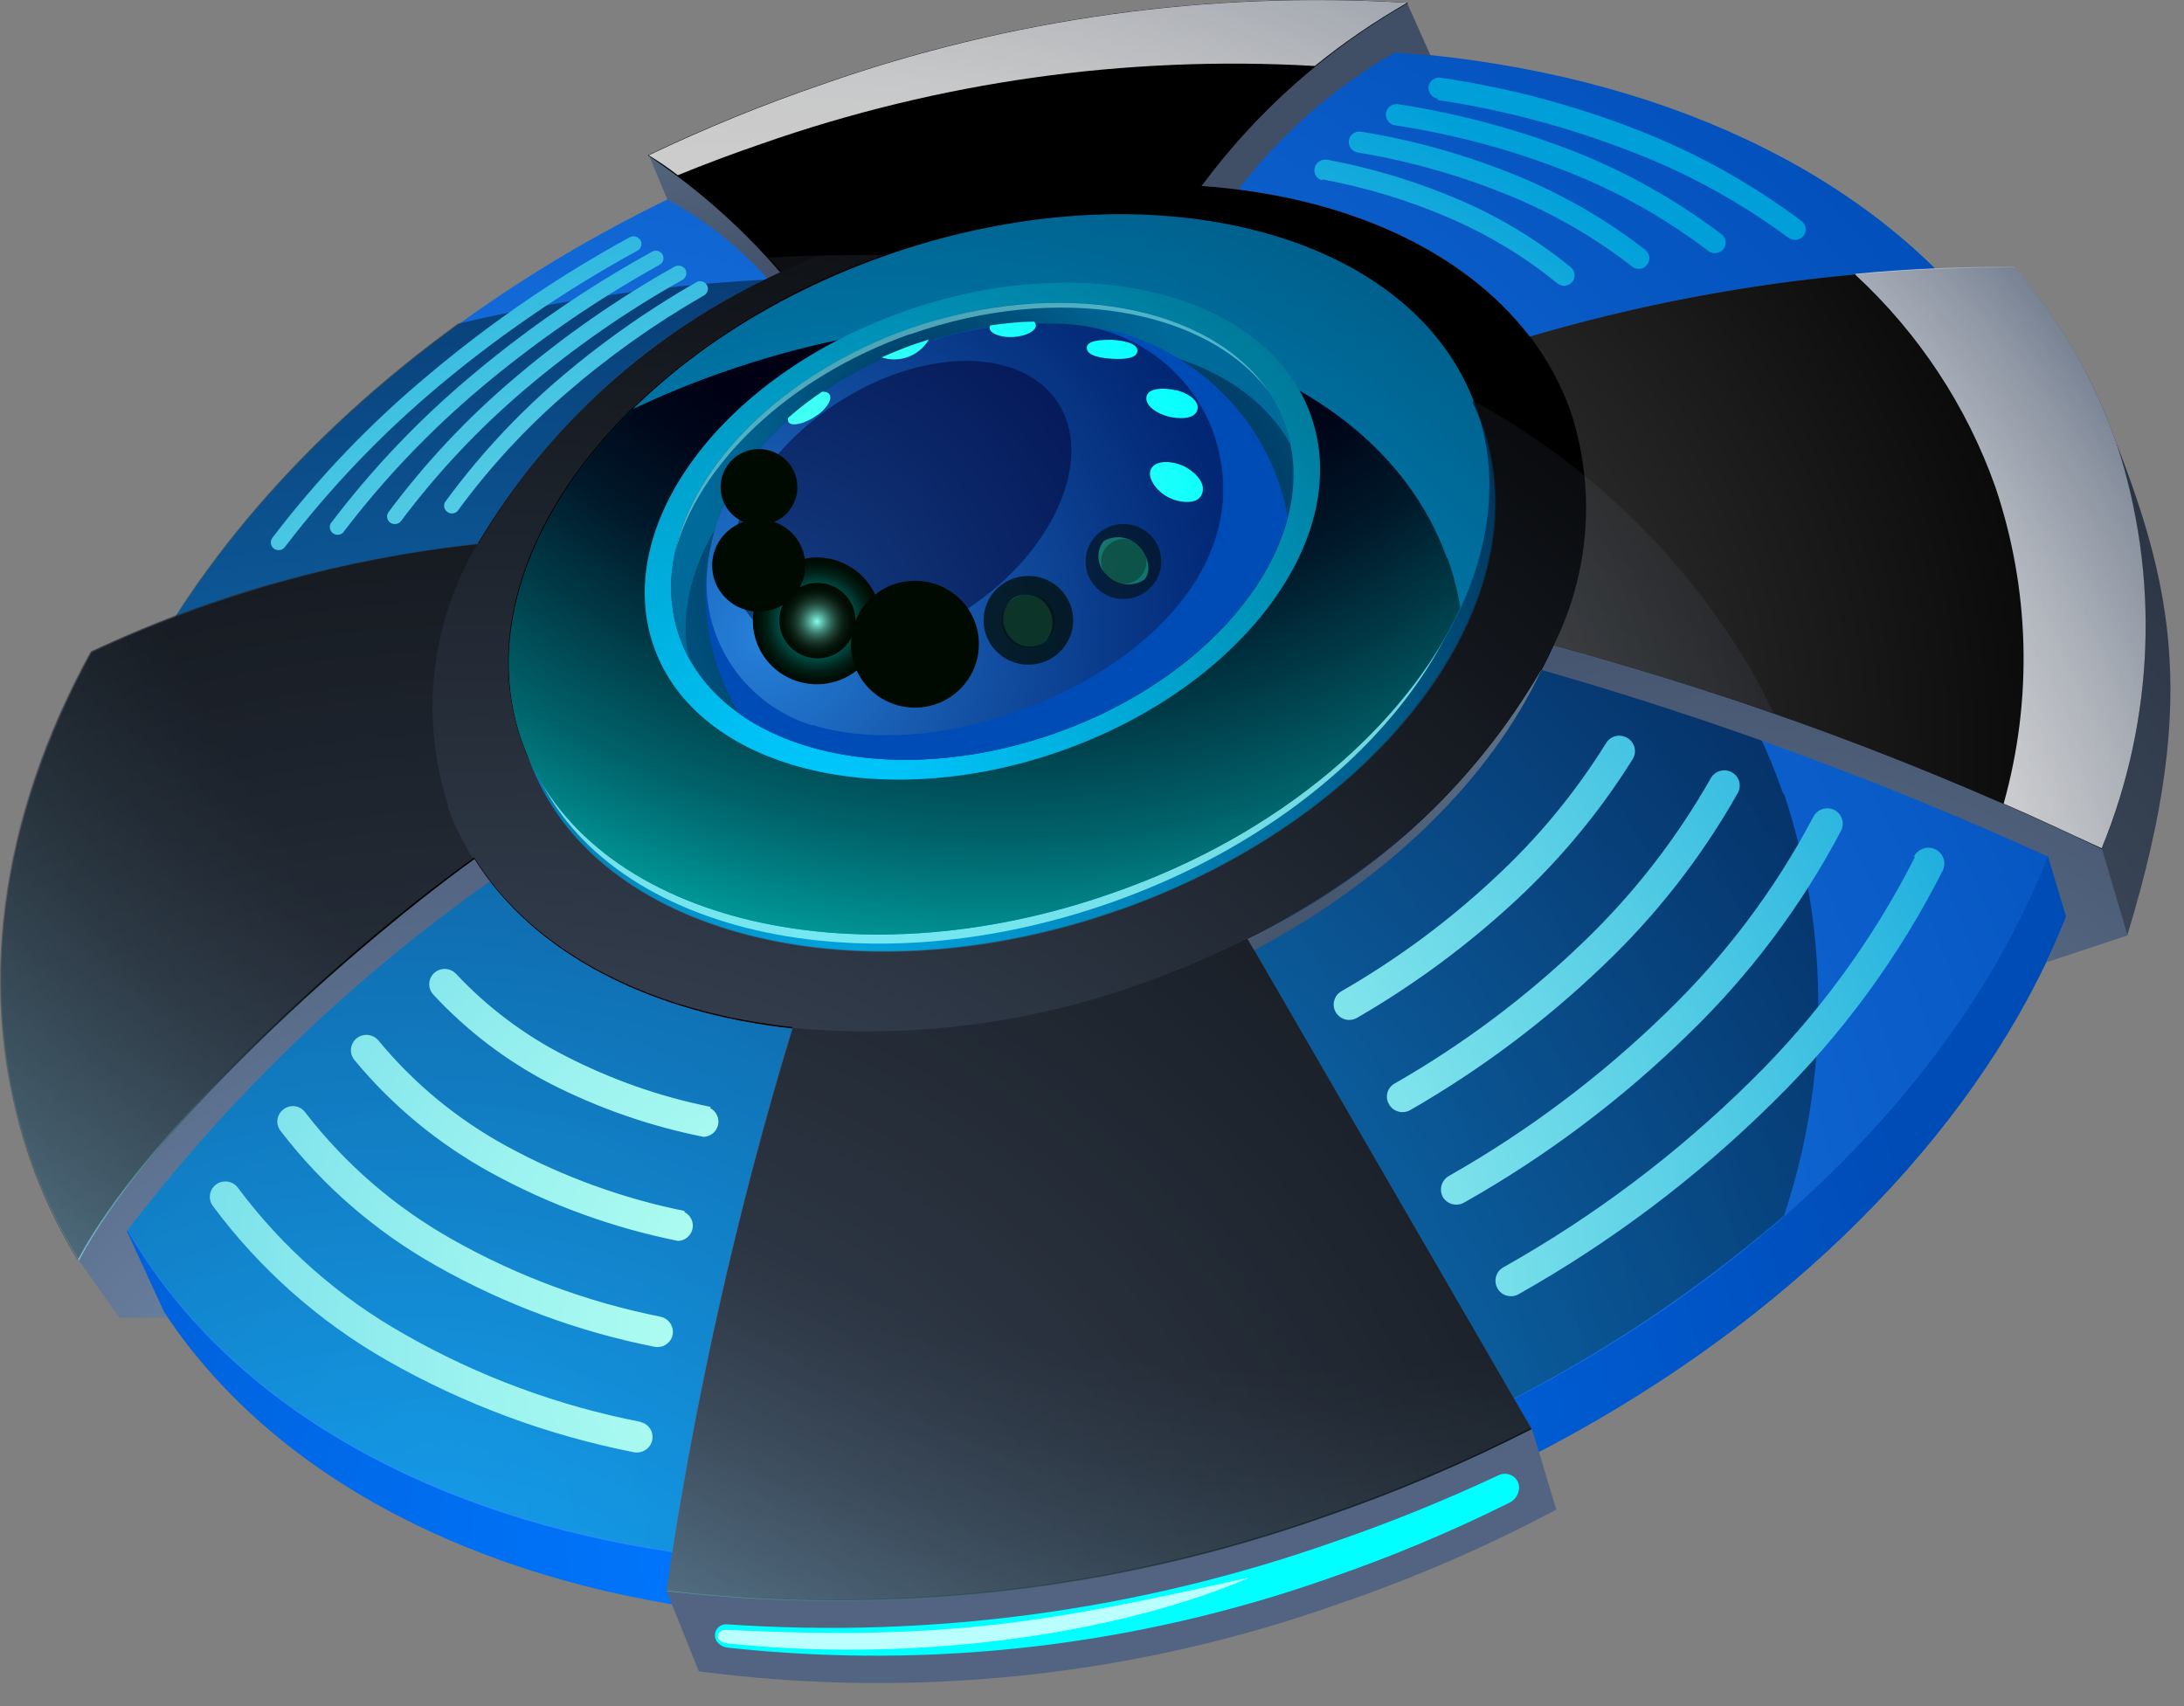 <svg width="64" height="50" viewBox="0 0 64 50" fill="none" xmlns="http://www.w3.org/2000/svg">
<rect x="0" y="0" width="64" height="50" fill="#808080" stroke="none"/>
<path fill-rule="evenodd" clip-rule="evenodd" d="M62.337 27.413C64.536 20.232 63.599 16.844 61.587 11.902L61.34 24.76L62.337 27.413Z" fill="url(#paint0_radial_2236_18700)"/>
<path fill-rule="evenodd" clip-rule="evenodd" d="M25.19 5.388C41.164 -0.086 57.223 4.366 61.051 15.349C64.878 26.331 55.032 39.662 39.058 45.136C23.084 50.611 7.016 46.159 3.189 35.176C-0.639 24.194 9.207 10.871 25.19 5.388Z" fill="url(#paint1_radial_2236_18700)"/>
<path fill-rule="evenodd" clip-rule="evenodd" d="M24.594 3.766C40.568 -1.708 56.627 2.753 60.455 13.727C64.282 24.701 54.445 38.04 38.462 43.514C22.48 48.989 6.429 44.537 2.593 33.563C-1.243 22.589 8.611 9.249 24.594 3.766V3.766Z" fill="url(#paint2_radial_2236_18700)"/>
<path style="mix-blend-mode:screen" opacity="0.5" fill-rule="evenodd" clip-rule="evenodd" d="M52.254 23.265C47.992 10.973 31.216 5.329 13.418 9.486C4.382 16.05 -0.221 25.427 2.592 33.529C6.428 44.511 22.488 48.955 38.462 43.481C43.54 41.778 48.234 39.109 52.28 35.624C53.618 31.611 53.618 27.278 52.28 23.265H52.254Z" fill="url(#paint3_radial_2236_18700)"/>
<path fill-rule="evenodd" clip-rule="evenodd" d="M61.588 24.878C57.419 21.414 48.452 19.108 45.52 18.905L45.085 19.607C50.195 21.067 55.187 22.905 60.019 25.106L60.548 26.88L59.977 28.198L62.346 27.413L61.596 24.878H61.588Z" fill="url(#paint4_radial_2236_18700)"/>
<path fill-rule="evenodd" clip-rule="evenodd" d="M19.018 4.552L19.555 5.845C20.718 6.478 21.758 7.314 22.623 8.311L23.007 8.1C22.257 6.495 19.938 4.552 19.018 4.552V4.552Z" fill="url(#paint5_radial_2236_18700)"/>
<path fill-rule="evenodd" clip-rule="evenodd" d="M2.303 36.925L3.496 38.615H4.886L3.718 36.08C6.729 32.134 10.33 28.667 14.399 25.799L14.126 24.954C8.883 28.063 3.897 32.794 2.303 36.891V36.925Z" fill="url(#paint6_radial_2236_18700)"/>
<path fill-rule="evenodd" clip-rule="evenodd" d="M41.914 1.612L41.232 0.083C38.587 1.123 36.408 3.072 35.095 5.574H36.271C37.52 3.939 39.084 2.566 40.874 1.536L41.914 1.629V1.612Z" fill="url(#paint7_radial_2236_18700)"/>
<path fill-rule="evenodd" clip-rule="evenodd" d="M35.181 5.448C39.349 5.735 42.852 7.289 44.83 9.866C49.436 8.509 54.217 7.826 59.023 7.838C60.341 9.349 61.356 11.095 62.015 12.983C63.296 16.873 63.145 21.088 61.588 24.878C56.43 22.408 51.055 20.412 45.529 18.914V18.914C44.029 22.225 40.832 25.368 36.562 27.522L44.881 41.884C42.914 42.888 40.877 43.752 38.786 44.469C32.623 46.645 26.037 47.385 19.539 46.632C20.354 41.052 21.587 35.539 23.23 30.141C19.078 29.694 15.643 27.962 13.904 25.174C9.77 28.173 4.178 33.411 2.312 36.942C1.734 35.998 1.26 34.995 0.897 33.951C-0.766 29.178 0.044 23.991 2.687 19.125C6.248 17.446 10.069 16.372 13.99 15.948V15.948C16.057 12.457 19.154 9.677 22.863 7.982C21.733 6.67 20.428 5.516 18.985 4.552C20.647 3.758 22.355 3.061 24.099 2.465C29.602 0.534 35.441 -0.277 41.267 0.083C38.894 1.433 36.832 3.26 35.215 5.448H35.181Z" fill="url(#paint8_radial_2236_18700)"/>
<path fill-rule="evenodd" clip-rule="evenodd" d="M19.53 46.615L20.477 48.98C26.797 49.81 33.226 49.132 39.23 47.004C41.426 46.254 43.559 45.331 45.606 44.241L44.89 41.867C42.922 42.871 40.886 43.735 38.795 44.452C32.632 46.628 26.046 47.368 19.547 46.615H19.53Z" fill="url(#paint9_radial_2236_18700)"/>
<path style="mix-blend-mode:screen" fill-rule="evenodd" clip-rule="evenodd" d="M35.181 5.448C39.349 5.735 42.852 7.289 44.83 9.866C49.436 8.509 54.217 7.826 59.023 7.838C60.341 9.349 61.356 11.095 62.015 12.983C63.296 16.873 63.145 21.088 61.588 24.878C56.43 22.408 51.055 20.412 45.529 18.914V18.914C44.029 22.225 40.832 25.368 36.562 27.522L44.881 41.884C42.914 42.888 40.877 43.752 38.786 44.469C32.623 46.645 26.037 47.385 19.539 46.632C20.354 41.052 21.587 35.539 23.23 30.141C19.078 29.694 15.643 27.962 13.904 25.174C9.77 28.173 4.178 33.411 2.312 36.942C1.734 35.998 1.26 34.995 0.897 33.951C-0.766 29.178 0.044 23.991 2.687 19.125C6.248 17.446 10.069 16.372 13.99 15.948V15.948C16.057 12.457 19.154 9.677 22.863 7.982C21.733 6.67 20.428 5.516 18.985 4.552C20.647 3.758 22.355 3.061 24.099 2.465C29.602 0.534 35.441 -0.277 41.267 0.083C38.894 1.433 36.832 3.26 35.215 5.448H35.181Z" fill="url(#paint10_radial_2236_18700)"/>
<path fill-rule="evenodd" clip-rule="evenodd" d="M21.03 48.136C21.109 48.224 21.219 48.278 21.337 48.288C27.287 48.935 33.308 48.239 38.948 46.252C40.751 45.632 42.511 44.896 44.216 44.047C44.281 44.019 44.339 43.977 44.386 43.925C44.434 43.872 44.468 43.81 44.489 43.743C44.518 43.666 44.524 43.582 44.504 43.502C44.484 43.422 44.44 43.349 44.378 43.295C44.315 43.24 44.236 43.206 44.153 43.195C44.069 43.184 43.984 43.199 43.909 43.236C42.324 43.979 40.699 44.636 39.042 45.204C33.357 47.2 27.32 48.017 21.303 47.603C21.238 47.597 21.174 47.611 21.117 47.642C21.06 47.673 21.014 47.72 20.984 47.778C20.955 47.835 20.944 47.9 20.952 47.964C20.96 48.027 20.987 48.087 21.03 48.136V48.136Z" fill="#00FFFF"/>
<path fill-rule="evenodd" clip-rule="evenodd" d="M26.111 8.007C33.826 5.287 41.574 7.255 43.433 12.409C45.291 17.562 40.534 23.949 32.82 26.669C25.106 29.389 17.357 27.421 15.508 22.268C13.658 17.114 18.397 10.728 26.111 8.007Z" fill="url(#paint11_radial_2236_18700)"/>
<g style="mix-blend-mode:screen" opacity="0.75">
<path fill-rule="evenodd" clip-rule="evenodd" d="M25.965 8.058C33.569 5.372 41.206 7.315 43.014 12.392C44.821 17.469 40.167 23.771 32.563 26.449C24.959 29.127 17.322 27.193 15.515 22.116C13.708 17.038 18.37 10.736 25.974 8.058H25.965Z" fill="#9CFFF8"/>
</g>
<path fill-rule="evenodd" clip-rule="evenodd" d="M25.922 7.5C33.636 4.78 41.385 6.749 43.243 11.902C45.101 17.055 40.345 23.442 32.631 26.162C24.916 28.883 17.168 26.914 15.318 21.761C13.468 16.608 18.208 10.221 25.922 7.5Z" fill="url(#paint12_radial_2236_18700)"/>
<path style="mix-blend-mode:screen" fill-rule="evenodd" clip-rule="evenodd" d="M42.4 16.354C40.116 10.009 30.577 7.585 21.09 10.939C20.22 11.247 19.366 11.599 18.533 11.995C15.524 14.96 14.168 18.593 15.311 21.761C17.16 26.914 24.917 28.891 32.623 26.162C37.516 24.473 41.216 21.237 42.792 17.807C42.713 17.312 42.587 16.826 42.417 16.354H42.4Z" fill="url(#paint13_radial_2236_18700)"/>
<path fill-rule="evenodd" clip-rule="evenodd" d="M26.478 9.131C31.797 7.247 37.141 8.607 38.411 12.164C39.681 15.72 36.417 20.13 31.098 22.006C25.779 23.881 20.425 22.521 19.164 18.965C17.902 15.408 21.159 11.006 26.486 9.131H26.478Z" fill="url(#paint14_radial_2236_18700)"/>
<path fill-rule="evenodd" clip-rule="evenodd" d="M26.655 9.638C31.557 7.948 36.475 9.165 37.651 12.434C38.828 15.704 35.81 19.767 30.917 21.49C26.024 23.214 21.098 21.972 19.921 18.694C18.745 15.416 21.762 11.37 26.655 9.638Z" fill="url(#paint15_radial_2236_18700)"/>
<path fill-rule="evenodd" clip-rule="evenodd" d="M20.177 19.277C19.547 16.126 22.488 12.451 27.082 10.829C31.677 9.207 36.297 10.204 37.822 13.042C37.778 12.836 37.721 12.633 37.652 12.434C36.476 9.165 31.557 7.914 26.656 9.638C21.754 11.361 18.745 15.425 19.922 18.694C19.993 18.894 20.078 19.089 20.177 19.277V19.277Z" fill="url(#paint16_radial_2236_18700)"/>
<g style="mix-blend-mode:screen" opacity="0.5">
<path fill-rule="evenodd" clip-rule="evenodd" d="M26.673 9.798C31.012 8.269 35.377 9.055 37.184 11.488C35.479 8.954 31.055 8.109 26.656 9.629C22.957 10.939 20.331 13.575 19.777 16.202C20.434 13.668 23.042 11.074 26.673 9.79V9.798Z" fill="#9CFFF8"/>
</g>
<path fill-rule="evenodd" clip-rule="evenodd" d="M21.192 14.859C20.788 15.836 20.62 16.894 20.703 17.948C20.786 19.001 21.117 20.021 21.67 20.924C23.809 22.437 27.372 22.741 30.918 21.49C34.464 20.24 37.107 17.689 37.738 15.137C37.505 13.884 36.927 12.719 36.068 11.771C35.209 10.823 34.103 10.128 32.87 9.765C30.855 9.284 28.74 9.416 26.801 10.145C24.116 11.099 22.011 12.899 21.175 14.859H21.192Z" fill="url(#paint17_radial_2236_18700)"/>
<path fill-rule="evenodd" clip-rule="evenodd" d="M45.161 19.632C43.164 23.063 40.161 25.812 36.552 27.514L36.748 27.852C40.72 25.74 43.703 22.783 45.17 19.632H45.161Z" fill="url(#paint18_radial_2236_18700)"/>
<path style="mix-blend-mode:screen" opacity="0.5" fill-rule="evenodd" clip-rule="evenodd" d="M23.808 21.245C28.642 22.766 37.677 18.39 35.52 12.578C35.165 11.668 34.54 10.885 33.727 10.334C32.915 9.782 31.953 9.486 30.969 9.486C29.555 9.443 28.146 9.666 26.817 10.145C24.132 11.099 22.027 12.899 21.191 14.859C21.101 15.069 21.021 15.283 20.953 15.501C20.872 15.778 20.81 16.06 20.765 16.346C20.587 17.391 20.797 18.466 21.356 19.37C21.916 20.274 22.787 20.946 23.808 21.262V21.245Z" fill="url(#paint19_radial_2236_18700)"/>
<path style="mix-blend-mode:screen" opacity="0.5" fill-rule="evenodd" clip-rule="evenodd" d="M24.466 11.851C27.024 10.162 29.922 10.162 30.996 11.792C32.07 13.423 30.911 16.143 28.379 17.824C25.847 19.505 22.924 19.514 21.841 17.875C20.758 16.236 21.935 13.532 24.466 11.851V11.851Z" fill="url(#paint20_radial_2236_18700)"/>
<path fill-rule="evenodd" clip-rule="evenodd" d="M32.581 9.959C32.325 9.959 31.831 9.959 31.848 10.204C31.865 10.449 32.334 10.499 32.615 10.516C32.896 10.533 33.323 10.516 33.331 10.28C33.34 10.043 32.854 9.976 32.581 9.959V9.959ZM34.448 11.437C34.149 11.361 33.638 11.353 33.595 11.632C33.553 11.91 33.936 12.13 34.235 12.206C34.533 12.282 35.01 12.299 35.087 12.012C35.164 11.725 34.772 11.513 34.482 11.437H34.448ZM33.749 13.71C33.57 13.989 33.902 14.386 34.201 14.555C34.499 14.724 35.053 14.816 35.206 14.512C35.36 14.208 35.087 13.896 34.78 13.71C34.473 13.524 33.928 13.448 33.749 13.71ZM32.342 15.856C32.231 15.999 32.177 16.179 32.191 16.36C32.205 16.541 32.286 16.71 32.419 16.836C32.553 16.988 32.737 17.088 32.939 17.118C33.141 17.147 33.346 17.104 33.519 16.996C33.757 16.785 33.655 16.286 33.382 16.008C33.251 15.871 33.077 15.781 32.889 15.754C32.7 15.726 32.508 15.762 32.342 15.856ZM29.666 17.545C29.526 17.667 29.434 17.833 29.404 18.015C29.375 18.197 29.41 18.383 29.504 18.542C29.555 18.64 29.626 18.725 29.714 18.792C29.802 18.859 29.903 18.907 30.011 18.931C30.119 18.955 30.231 18.955 30.339 18.932C30.448 18.909 30.549 18.862 30.637 18.796C30.763 18.651 30.835 18.469 30.843 18.279C30.85 18.089 30.793 17.902 30.68 17.748C30.573 17.588 30.405 17.477 30.215 17.439C30.025 17.401 29.828 17.439 29.666 17.545V17.545ZM26.947 18.052C26.747 18.056 26.556 18.137 26.415 18.277C26.273 18.417 26.192 18.606 26.188 18.804C26.154 18.987 26.191 19.176 26.293 19.333C26.394 19.49 26.551 19.603 26.733 19.649C27.074 19.649 27.39 19.328 27.432 18.897C27.475 18.466 27.27 18.052 26.947 18.052ZM23.477 17.917C23.298 18.263 23.29 18.762 23.605 18.939C23.92 19.116 24.372 18.66 24.457 18.331C24.585 17.824 24.457 17.537 24.202 17.486C24.048 17.469 23.893 17.504 23.761 17.586C23.63 17.667 23.53 17.79 23.477 17.934V17.917ZM22.812 15.915C22.616 15.729 22.199 15.915 21.96 16.168C21.721 16.422 21.465 16.954 21.713 17.182C21.96 17.41 22.395 17.072 22.608 16.81C22.821 16.548 23 16.117 22.787 15.915H22.812ZM21.96 13.997C21.721 14.225 21.483 14.648 21.619 14.791C21.755 14.935 22.207 14.698 22.42 14.495C22.633 14.293 22.932 13.887 22.778 13.71C22.625 13.532 22.199 13.777 21.926 13.997H21.96ZM23.954 12.164C24.372 11.86 24.483 11.471 24.091 11.479C23.741 11.713 23.408 11.97 23.094 12.248C23.025 12.561 23.562 12.451 23.946 12.164H23.954ZM25.83 10.474C26.087 10.559 26.366 10.553 26.619 10.457C26.872 10.362 27.084 10.183 27.219 9.95L26.776 10.094C26.452 10.212 26.137 10.339 25.83 10.474V10.474ZM29.018 9.536C28.907 9.756 29.325 9.908 29.725 9.874C30.126 9.841 30.493 9.638 30.305 9.427C29.887 9.427 29.453 9.477 29.018 9.536V9.536Z" fill="url(#paint21_radial_2236_18700)"/>
<path style="mix-blend-mode:screen" opacity="0.65" fill-rule="evenodd" clip-rule="evenodd" d="M32.819 26.644C25.148 29.356 17.433 27.421 15.532 22.318C15.443 22.128 15.363 21.934 15.294 21.735C14.151 18.567 15.507 14.935 18.516 11.97C20.616 9.955 23.135 8.421 25.898 7.475V7.475C24.841 7.475 23.775 7.475 22.684 7.543H22.514L22.897 7.957L22.497 8.159C18.955 9.853 16.004 12.556 14.024 15.923V15.923C11.816 16.172 9.634 16.61 7.503 17.233C6.71 17.469 5.934 17.739 5.167 18.027C4.4 18.314 3.513 18.694 2.678 19.083C0.001 23.949 -0.732 29.136 0.888 33.909C1.251 34.953 1.726 35.955 2.303 36.9V36.9C2.591 36.367 2.912 35.854 3.266 35.362L3.326 35.269C5.755 31.89 10.358 27.666 13.896 25.131C14.041 25.368 14.203 25.596 14.373 25.824C16.223 28.207 19.419 29.694 23.221 30.099C21.687 35.133 20.511 40.268 19.701 45.466C19.641 45.838 19.59 46.209 19.53 46.59C26.028 47.342 32.614 46.602 38.778 44.427C40.868 43.71 42.905 42.846 44.872 41.842L44.37 40.997L36.749 27.843L36.553 27.505C40.163 25.804 43.165 23.055 45.162 19.623C45.29 19.378 45.409 19.142 45.52 18.897C47.89 19.573 49.97 20.206 51.973 20.899L51.623 20.189C49.684 16.622 46.745 13.688 43.159 11.741V11.817C43.252 12.007 43.334 12.202 43.406 12.4C45.256 17.554 40.508 23.94 32.794 26.661L32.819 26.644Z" fill="url(#paint22_radial_2236_18700)"/>
<path style="mix-blend-mode:multiply" fill-rule="evenodd" clip-rule="evenodd" d="M38.53 1.933C39.378 1.244 40.282 0.626 41.232 0.083C35.426 -0.269 29.608 0.542 24.124 2.465C22.38 3.061 20.672 3.758 19.01 4.552C19.306 4.729 19.59 4.924 19.862 5.135C20.663 4.806 21.482 4.501 22.317 4.214C27.509 2.394 33.015 1.618 38.513 1.933H38.53ZM54.376 8.058C56.224 9.768 57.628 11.896 58.468 14.259C59.485 17.263 59.571 20.499 58.715 23.552C59.636 23.949 60.582 24.397 61.588 24.861C63.145 21.071 63.296 16.857 62.014 12.966C61.355 11.079 60.34 9.333 59.022 7.822C57.471 7.81 55.92 7.877 54.376 8.024V8.058Z" fill="url(#paint23_radial_2236_18700)"/>
<path fill-rule="evenodd" clip-rule="evenodd" d="M21.276 47.764C21.012 47.764 20.867 48.119 21.37 48.169C27.337 48.778 33.159 47.739 36.628 46.226C30.585 47.586 27.635 48.076 21.285 47.764H21.276Z" fill="#BAFFFF"/>
<path style="mix-blend-mode:screen" fill-rule="evenodd" clip-rule="evenodd" d="M25.812 18.196C25.812 18.563 25.702 18.923 25.496 19.228C25.29 19.534 24.997 19.772 24.654 19.913C24.312 20.053 23.935 20.09 23.571 20.018C23.207 19.947 22.873 19.77 22.611 19.51C22.349 19.25 22.17 18.919 22.098 18.558C22.025 18.198 22.062 17.824 22.204 17.485C22.346 17.145 22.587 16.855 22.895 16.65C23.203 16.446 23.566 16.337 23.937 16.337C24.434 16.337 24.911 16.533 25.263 16.881C25.615 17.23 25.812 17.703 25.812 18.196V18.196Z" fill="url(#paint24_radial_2236_18700)"/>
<path style="mix-blend-mode:screen" fill-rule="evenodd" clip-rule="evenodd" d="M25.071 18.196C25.07 18.414 25.003 18.627 24.879 18.808C24.755 18.989 24.58 19.13 24.376 19.212C24.172 19.295 23.948 19.315 23.732 19.272C23.515 19.228 23.317 19.122 23.162 18.967C23.007 18.812 22.901 18.614 22.859 18.4C22.816 18.186 22.839 17.963 22.924 17.762C23.009 17.56 23.152 17.388 23.335 17.267C23.518 17.145 23.734 17.081 23.954 17.081C24.102 17.081 24.248 17.11 24.384 17.166C24.52 17.222 24.643 17.304 24.747 17.408C24.851 17.511 24.933 17.634 24.989 17.77C25.044 17.905 25.072 18.05 25.071 18.196V18.196Z" fill="url(#paint25_radial_2236_18700)"/>
<path style="mix-blend-mode:screen" fill-rule="evenodd" clip-rule="evenodd" d="M28.685 18.88C28.685 19.248 28.575 19.608 28.369 19.913C28.162 20.219 27.869 20.457 27.526 20.598C27.182 20.738 26.805 20.775 26.441 20.702C26.077 20.63 25.743 20.452 25.481 20.191C25.219 19.93 25.041 19.598 24.97 19.237C24.898 18.876 24.936 18.502 25.08 18.163C25.223 17.823 25.465 17.534 25.774 17.331C26.084 17.127 26.447 17.02 26.818 17.021C27.064 17.021 27.308 17.07 27.535 17.163C27.762 17.256 27.968 17.394 28.141 17.566C28.315 17.739 28.452 17.944 28.546 18.169C28.639 18.395 28.686 18.636 28.685 18.88V18.88Z" fill="url(#paint26_radial_2236_18700)"/>
<path style="mix-blend-mode:screen" d="M26.818 19.987C27.435 19.987 27.934 19.491 27.934 18.88C27.934 18.269 27.435 17.773 26.818 17.773C26.201 17.773 25.701 18.269 25.701 18.88C25.701 19.491 26.201 19.987 26.818 19.987Z" fill="url(#paint27_radial_2236_18700)"/>
<path style="mix-blend-mode:screen" fill-rule="evenodd" clip-rule="evenodd" d="M23.597 16.574C23.597 16.841 23.517 17.103 23.366 17.326C23.216 17.548 23.003 17.721 22.753 17.823C22.503 17.925 22.229 17.952 21.964 17.899C21.699 17.846 21.456 17.716 21.266 17.526C21.075 17.337 20.946 17.095 20.894 16.832C20.843 16.569 20.871 16.297 20.975 16.05C21.08 15.804 21.256 15.593 21.482 15.446C21.707 15.298 21.971 15.22 22.241 15.222C22.42 15.222 22.597 15.257 22.762 15.325C22.927 15.393 23.077 15.493 23.203 15.618C23.329 15.744 23.428 15.893 23.496 16.057C23.564 16.221 23.598 16.397 23.597 16.574V16.574Z" fill="url(#paint28_radial_2236_18700)"/>
<path style="mix-blend-mode:screen" fill-rule="evenodd" clip-rule="evenodd" d="M23.05 16.574C23.05 16.742 22.999 16.907 22.903 17.047C22.808 17.187 22.672 17.295 22.514 17.357C22.355 17.42 22.182 17.434 22.015 17.398C21.849 17.362 21.697 17.277 21.58 17.154C21.463 17.032 21.385 16.878 21.357 16.711C21.329 16.544 21.352 16.373 21.424 16.22C21.495 16.067 21.61 15.938 21.756 15.85C21.902 15.763 22.071 15.72 22.241 15.729C22.459 15.74 22.665 15.834 22.816 15.991C22.967 16.148 23.051 16.357 23.05 16.574Z" fill="url(#paint29_radial_2236_18700)"/>
<g opacity="0.85">
<path style="mix-blend-mode:screen" opacity="0.85" d="M30.135 19.48C30.86 19.48 31.448 18.897 31.448 18.179C31.448 17.46 30.86 16.878 30.135 16.878C29.41 16.878 28.822 17.46 28.822 18.179C28.822 18.897 29.41 19.48 30.135 19.48Z" fill="url(#paint30_radial_2236_18700)"/>
<path style="mix-blend-mode:screen" opacity="0.85" fill-rule="evenodd" clip-rule="evenodd" d="M30.918 18.196C30.918 18.349 30.872 18.5 30.786 18.628C30.7 18.755 30.577 18.855 30.434 18.914C30.291 18.973 30.133 18.988 29.981 18.958C29.829 18.928 29.689 18.854 29.579 18.745C29.47 18.637 29.395 18.498 29.365 18.347C29.334 18.197 29.35 18.04 29.409 17.898C29.469 17.756 29.569 17.635 29.698 17.549C29.827 17.464 29.979 17.419 30.134 17.419C30.341 17.421 30.539 17.503 30.686 17.648C30.832 17.794 30.916 17.99 30.918 18.196Z" fill="url(#paint31_radial_2236_18700)"/>
</g>
<g opacity="0.75">
<path style="mix-blend-mode:screen" opacity="0.75" fill-rule="evenodd" clip-rule="evenodd" d="M34.029 16.455C34.029 16.673 33.964 16.886 33.841 17.066C33.719 17.247 33.546 17.388 33.343 17.471C33.14 17.554 32.916 17.575 32.701 17.532C32.486 17.489 32.289 17.383 32.134 17.229C31.979 17.075 31.875 16.878 31.833 16.664C31.791 16.451 31.814 16.23 31.899 16.029C31.985 15.829 32.128 15.658 32.311 15.538C32.495 15.418 32.71 15.355 32.929 15.357C33.074 15.357 33.218 15.386 33.352 15.441C33.486 15.496 33.608 15.577 33.71 15.679C33.812 15.781 33.893 15.903 33.947 16.036C34.002 16.169 34.03 16.312 34.029 16.455V16.455Z" fill="url(#paint32_radial_2236_18700)"/>
<path style="mix-blend-mode:screen" opacity="0.75" fill-rule="evenodd" clip-rule="evenodd" d="M33.594 16.455C33.594 16.586 33.555 16.714 33.482 16.822C33.408 16.931 33.304 17.015 33.182 17.065C33.06 17.115 32.926 17.127 32.797 17.101C32.667 17.075 32.549 17.011 32.456 16.918C32.364 16.825 32.301 16.707 32.276 16.579C32.252 16.45 32.266 16.318 32.318 16.197C32.369 16.077 32.456 15.975 32.566 15.903C32.677 15.832 32.806 15.795 32.938 15.796C33.113 15.799 33.28 15.869 33.403 15.992C33.526 16.116 33.594 16.282 33.594 16.455V16.455Z" fill="url(#paint33_radial_2236_18700)"/>
</g>
<path style="mix-blend-mode:screen" fill-rule="evenodd" clip-rule="evenodd" d="M23.367 14.267C23.368 14.488 23.304 14.705 23.181 14.889C23.058 15.074 22.883 15.218 22.678 15.304C22.472 15.389 22.246 15.413 22.027 15.371C21.808 15.329 21.607 15.223 21.449 15.067C21.291 14.912 21.183 14.713 21.139 14.496C21.094 14.28 21.116 14.055 21.201 13.851C21.286 13.647 21.43 13.472 21.615 13.349C21.801 13.226 22.018 13.161 22.241 13.161C22.538 13.161 22.823 13.277 23.034 13.484C23.245 13.692 23.364 13.973 23.367 14.267Z" fill="url(#paint34_radial_2236_18700)"/>
<path style="mix-blend-mode:screen" fill-rule="evenodd" clip-rule="evenodd" d="M22.906 14.267C22.908 14.4 22.87 14.53 22.796 14.641C22.723 14.752 22.618 14.839 22.495 14.891C22.371 14.942 22.235 14.956 22.104 14.931C21.972 14.905 21.852 14.841 21.757 14.748C21.662 14.654 21.598 14.534 21.572 14.404C21.546 14.274 21.56 14.139 21.613 14.017C21.665 13.894 21.752 13.79 21.864 13.717C21.976 13.645 22.108 13.607 22.241 13.608C22.418 13.608 22.587 13.678 22.712 13.801C22.836 13.925 22.906 14.093 22.906 14.267V14.267Z" fill="url(#paint35_radial_2236_18700)"/>
<path style="mix-blend-mode:screen" opacity="0.2" fill-rule="evenodd" clip-rule="evenodd" d="M45.528 18.914C51.057 20.411 56.435 22.407 61.596 24.878C63.153 21.088 63.304 16.873 62.023 12.983C61.364 11.095 60.349 9.349 59.031 7.838C54.225 7.826 49.444 8.509 44.838 9.866C45.337 10.521 45.733 11.248 46.014 12.02C46.772 14.292 46.597 16.768 45.528 18.914Z" fill="url(#paint36_radial_2236_18700)"/>
<path style="mix-blend-mode:screen" opacity="0.25" fill-rule="evenodd" clip-rule="evenodd" d="M23.221 30.133C21.578 35.528 20.344 41.037 19.53 46.615C26.029 47.368 32.614 46.628 38.778 44.452C40.869 43.735 42.905 42.871 44.873 41.867L36.553 27.505C35.572 27.997 34.561 28.429 33.527 28.798C30.234 29.995 26.713 30.448 23.221 30.124V30.133Z" fill="url(#paint37_radial_2236_18700)"/>
<path style="mix-blend-mode:screen" opacity="0.25" fill-rule="evenodd" clip-rule="evenodd" d="M13.137 23.619C12.724 22.354 12.586 21.016 12.733 19.693C12.88 18.371 13.308 17.095 13.989 15.948C10.055 16.362 6.22 17.43 2.644 19.108C-0.033 23.974 -0.766 29.161 0.854 33.934C1.217 34.978 1.692 35.981 2.269 36.925C4.135 33.394 9.727 28.156 13.861 25.157C13.554 24.674 13.302 24.158 13.111 23.619H13.137Z" fill="url(#paint38_radial_2236_18700)"/>
<path style="mix-blend-mode:screen" opacity="0.2" fill-rule="evenodd" clip-rule="evenodd" d="M25.633 6.842C28.686 5.737 31.935 5.263 35.18 5.448C36.798 3.26 38.859 1.433 41.232 0.083C35.426 -0.269 29.608 0.542 24.124 2.465C22.38 3.061 20.672 3.758 19.01 4.552C20.453 5.516 21.758 6.67 22.888 7.982C23.778 7.551 24.692 7.17 25.625 6.842H25.633Z" fill="url(#paint39_radial_2236_18700)"/>
<path d="M38.77 5.287C38.729 5.281 38.691 5.267 38.656 5.246C38.621 5.224 38.592 5.196 38.569 5.163C38.545 5.129 38.529 5.092 38.521 5.052C38.513 5.013 38.514 4.972 38.522 4.932C38.539 4.851 38.586 4.78 38.654 4.733C38.723 4.686 38.807 4.666 38.889 4.679C40.246 4.932 41.571 5.337 42.836 5.887C43.993 6.389 45.075 7.049 46.049 7.847C46.108 7.905 46.14 7.984 46.14 8.066C46.14 8.149 46.108 8.228 46.049 8.286C46.021 8.314 45.987 8.337 45.95 8.352C45.912 8.368 45.872 8.376 45.832 8.376C45.791 8.376 45.751 8.368 45.714 8.352C45.677 8.337 45.643 8.314 45.614 8.286C44.681 7.529 43.649 6.901 42.546 6.419C41.325 5.886 40.047 5.495 38.736 5.253L38.77 5.287ZM42.128 2.888C42.046 2.875 41.972 2.831 41.922 2.764C41.873 2.698 41.852 2.615 41.864 2.533C41.87 2.493 41.884 2.454 41.906 2.42C41.927 2.385 41.956 2.355 41.989 2.331C42.022 2.308 42.06 2.291 42.1 2.282C42.14 2.273 42.181 2.272 42.222 2.28C44.204 2.57 46.146 3.086 48.01 3.817C49.718 4.484 51.327 5.38 52.792 6.478C52.856 6.528 52.898 6.601 52.91 6.682C52.921 6.762 52.9 6.844 52.851 6.909C52.799 6.974 52.724 7.016 52.642 7.027C52.559 7.038 52.476 7.017 52.408 6.968C50.99 5.917 49.432 5.064 47.78 4.434C45.958 3.725 44.063 3.22 42.128 2.93V2.888ZM40.901 3.674C40.858 3.67 40.816 3.658 40.777 3.638C40.739 3.617 40.706 3.59 40.679 3.556C40.652 3.523 40.632 3.484 40.621 3.442C40.61 3.401 40.608 3.358 40.614 3.315C40.621 3.273 40.636 3.232 40.659 3.196C40.682 3.16 40.712 3.128 40.748 3.104C40.783 3.08 40.824 3.063 40.866 3.055C40.908 3.047 40.952 3.047 40.994 3.057C42.772 3.332 44.513 3.803 46.186 4.459C47.71 5.067 49.144 5.877 50.448 6.867C50.512 6.917 50.554 6.99 50.566 7.07C50.577 7.151 50.556 7.232 50.507 7.298C50.455 7.362 50.38 7.404 50.298 7.415C50.215 7.426 50.132 7.405 50.064 7.357C48.804 6.397 47.415 5.615 45.938 5.034C44.313 4.393 42.62 3.937 40.892 3.674H40.901ZM39.784 4.468C39.744 4.461 39.705 4.447 39.67 4.425C39.636 4.404 39.606 4.376 39.582 4.343C39.558 4.31 39.541 4.272 39.532 4.233C39.523 4.194 39.522 4.153 39.528 4.113C39.535 4.073 39.55 4.035 39.571 4C39.593 3.966 39.621 3.936 39.654 3.913C39.688 3.889 39.725 3.872 39.765 3.863C39.805 3.854 39.846 3.853 39.886 3.859C41.457 4.114 42.993 4.548 44.464 5.152C45.807 5.704 47.069 6.434 48.214 7.323C48.247 7.349 48.274 7.38 48.294 7.416C48.314 7.452 48.327 7.491 48.332 7.532C48.337 7.573 48.333 7.614 48.322 7.654C48.31 7.693 48.291 7.73 48.266 7.762C48.24 7.794 48.209 7.821 48.174 7.841C48.138 7.861 48.099 7.873 48.059 7.878C48.018 7.883 47.977 7.879 47.938 7.868C47.899 7.857 47.862 7.838 47.831 7.813C46.729 6.956 45.513 6.253 44.217 5.726C42.792 5.141 41.305 4.719 39.784 4.468V4.468ZM13.402 14.985C13.363 15.022 13.312 15.043 13.259 15.047C13.206 15.05 13.153 15.035 13.11 15.004C13.066 14.973 13.035 14.928 13.021 14.877C13.008 14.826 13.013 14.772 13.035 14.724C13.971 13.44 15.049 12.264 16.249 11.218C17.535 10.103 18.928 9.115 20.409 8.269C20.434 8.255 20.463 8.246 20.492 8.242C20.521 8.238 20.551 8.241 20.58 8.248C20.608 8.256 20.635 8.27 20.658 8.288C20.681 8.306 20.701 8.328 20.715 8.354C20.73 8.379 20.739 8.407 20.743 8.436C20.747 8.466 20.744 8.495 20.736 8.523C20.729 8.552 20.715 8.578 20.697 8.601C20.679 8.624 20.656 8.643 20.63 8.658C19.18 9.49 17.816 10.46 16.556 11.556C15.378 12.578 14.32 13.729 13.402 14.985V14.985ZM11.757 15.264C11.739 15.289 11.716 15.31 11.69 15.326C11.664 15.341 11.636 15.352 11.605 15.357C11.575 15.361 11.544 15.36 11.515 15.353C11.485 15.346 11.457 15.333 11.433 15.315C11.409 15.297 11.389 15.275 11.374 15.25C11.358 15.225 11.349 15.197 11.345 15.168C11.341 15.138 11.343 15.109 11.35 15.08C11.358 15.052 11.372 15.025 11.39 15.002C12.461 13.564 13.693 12.252 15.064 11.091C16.522 9.85 18.097 8.752 19.769 7.813C19.823 7.785 19.885 7.778 19.944 7.793C20.002 7.809 20.053 7.846 20.085 7.898C20.113 7.949 20.12 8.01 20.104 8.067C20.088 8.123 20.05 8.172 19.999 8.202C18.351 9.125 16.798 10.206 15.362 11.429C14.021 12.571 12.811 13.857 11.757 15.264V15.264ZM10.052 15.611C10.013 15.647 9.962 15.668 9.909 15.672C9.856 15.675 9.803 15.66 9.76 15.629C9.716 15.598 9.685 15.553 9.672 15.502C9.658 15.451 9.663 15.397 9.685 15.349C10.895 13.748 12.285 12.288 13.828 10.998C15.465 9.62 17.235 8.406 19.113 7.374C19.139 7.36 19.167 7.351 19.196 7.348C19.225 7.345 19.255 7.348 19.283 7.356C19.311 7.364 19.337 7.378 19.36 7.396C19.383 7.414 19.401 7.437 19.416 7.462C19.43 7.488 19.438 7.516 19.441 7.545C19.445 7.574 19.442 7.603 19.433 7.631C19.425 7.659 19.411 7.685 19.393 7.707C19.375 7.73 19.352 7.748 19.326 7.762C17.478 8.788 15.734 9.987 14.118 11.344C12.607 12.613 11.243 14.043 10.052 15.611V15.611ZM8.347 16.033C8.329 16.057 8.306 16.077 8.279 16.092C8.253 16.107 8.224 16.117 8.194 16.121C8.164 16.125 8.133 16.123 8.104 16.115C8.075 16.107 8.047 16.094 8.023 16.075C7.977 16.039 7.946 15.986 7.938 15.927C7.93 15.869 7.946 15.81 7.98 15.763C9.329 13.993 10.877 12.38 12.592 10.956C14.407 9.43 16.372 8.089 18.457 6.951C18.511 6.924 18.574 6.918 18.633 6.935C18.692 6.953 18.741 6.992 18.772 7.044C18.799 7.097 18.805 7.158 18.787 7.215C18.77 7.272 18.731 7.32 18.678 7.348C16.619 8.471 14.678 9.792 12.882 11.294C11.198 12.702 9.677 14.292 8.347 16.033V16.033ZM56.082 25.115C56.134 25.003 56.229 24.916 56.346 24.873C56.462 24.83 56.591 24.835 56.704 24.887C56.817 24.938 56.905 25.032 56.948 25.148C56.992 25.263 56.986 25.391 56.934 25.503C55.658 28.032 53.971 30.335 51.939 32.321C49.722 34.511 47.219 36.397 44.498 37.93C44.394 37.988 44.271 38.003 44.156 37.971C44.041 37.94 43.943 37.864 43.884 37.761C43.825 37.658 43.808 37.536 43.838 37.42C43.869 37.305 43.943 37.206 44.046 37.145C46.699 35.655 49.139 33.82 51.3 31.687C53.255 29.77 54.882 27.55 56.116 25.115H56.082ZM18.755 41.673C18.814 41.684 18.87 41.706 18.92 41.739C18.97 41.772 19.013 41.815 19.047 41.864C19.08 41.914 19.103 41.97 19.114 42.028C19.126 42.087 19.125 42.147 19.113 42.205C19.088 42.322 19.018 42.425 18.918 42.491C18.817 42.558 18.695 42.582 18.576 42.56C16.035 42.06 13.594 41.153 11.347 39.873C9.344 38.728 7.603 37.183 6.233 35.337C6.163 35.239 6.135 35.118 6.155 35C6.175 34.882 6.241 34.777 6.34 34.707C6.438 34.638 6.56 34.61 6.679 34.63C6.798 34.65 6.904 34.715 6.975 34.813C8.278 36.562 9.936 38.021 11.842 39.096C13.998 40.329 16.346 41.199 18.789 41.673H18.755ZM53.141 23.932C53.198 23.826 53.293 23.747 53.408 23.711C53.523 23.674 53.647 23.684 53.755 23.738C53.861 23.793 53.942 23.888 53.978 24.002C54.015 24.116 54.005 24.239 53.951 24.346C52.785 26.559 51.271 28.575 49.467 30.319C47.505 32.236 45.298 33.892 42.904 35.244C42.799 35.303 42.676 35.319 42.56 35.289C42.443 35.259 42.344 35.185 42.282 35.083C42.225 34.978 42.211 34.856 42.243 34.741C42.274 34.627 42.349 34.528 42.452 34.467C44.776 33.148 46.919 31.538 48.828 29.677C50.563 28 52.019 26.061 53.141 23.932V23.932ZM19.36 38.589C19.477 38.616 19.578 38.686 19.644 38.785C19.709 38.885 19.733 39.005 19.71 39.121C19.698 39.179 19.674 39.234 19.64 39.283C19.607 39.331 19.564 39.373 19.514 39.405C19.464 39.438 19.408 39.46 19.349 39.47C19.291 39.481 19.231 39.48 19.173 39.468C16.933 39.023 14.78 38.224 12.796 37.102C11.016 36.103 9.458 34.755 8.219 33.14C8.183 33.093 8.156 33.039 8.141 32.981C8.126 32.923 8.123 32.863 8.131 32.804C8.14 32.745 8.161 32.688 8.192 32.637C8.223 32.586 8.264 32.542 8.313 32.507C8.36 32.471 8.414 32.445 8.472 32.43C8.529 32.415 8.589 32.412 8.648 32.42C8.707 32.429 8.764 32.45 8.814 32.48C8.865 32.511 8.909 32.552 8.944 32.6C10.114 34.116 11.581 35.383 13.257 36.325C15.156 37.397 17.217 38.162 19.36 38.589V38.589ZM50.132 22.808C50.19 22.704 50.287 22.627 50.402 22.594C50.517 22.56 50.641 22.574 50.746 22.631C50.851 22.688 50.929 22.784 50.963 22.898C50.996 23.012 50.983 23.135 50.925 23.239C49.868 25.114 48.535 26.823 46.97 28.308C45.268 29.937 43.373 31.356 41.327 32.532C41.275 32.562 41.218 32.581 41.158 32.589C41.098 32.597 41.038 32.593 40.98 32.577C40.922 32.561 40.868 32.534 40.821 32.498C40.773 32.461 40.734 32.415 40.705 32.363C40.674 32.313 40.654 32.257 40.646 32.199C40.638 32.141 40.641 32.082 40.656 32.025C40.671 31.968 40.698 31.915 40.734 31.869C40.77 31.823 40.815 31.784 40.867 31.755C42.849 30.621 44.684 29.25 46.331 27.674C47.832 26.246 49.112 24.606 50.132 22.808V22.808ZM20.059 35.523C20.147 35.568 20.218 35.641 20.26 35.73C20.302 35.819 20.314 35.92 20.292 36.016C20.271 36.113 20.218 36.199 20.142 36.263C20.066 36.326 19.971 36.363 19.872 36.367C17.956 35.983 16.11 35.311 14.399 34.374C12.86 33.533 11.497 32.41 10.384 31.062C10.309 30.969 10.273 30.85 10.286 30.731C10.299 30.613 10.359 30.503 10.452 30.428C10.546 30.353 10.666 30.318 10.786 30.331C10.906 30.344 11.016 30.403 11.092 30.496C12.131 31.755 13.404 32.804 14.842 33.588C16.475 34.478 18.233 35.119 20.059 35.489V35.523ZM47.064 21.778C47.094 21.727 47.135 21.683 47.183 21.648C47.23 21.613 47.285 21.587 47.343 21.573C47.401 21.559 47.461 21.557 47.52 21.566C47.578 21.575 47.635 21.595 47.686 21.626C47.738 21.655 47.783 21.695 47.819 21.742C47.855 21.789 47.882 21.843 47.897 21.9C47.912 21.958 47.915 22.017 47.907 22.076C47.898 22.135 47.878 22.191 47.848 22.242C46.9 23.762 45.753 25.151 44.438 26.373C43.017 27.695 41.45 28.855 39.767 29.829C39.715 29.859 39.658 29.878 39.599 29.886C39.54 29.895 39.48 29.891 39.422 29.876C39.364 29.861 39.31 29.835 39.263 29.799C39.215 29.764 39.175 29.719 39.145 29.668C39.114 29.617 39.095 29.561 39.086 29.502C39.078 29.444 39.082 29.384 39.097 29.327C39.112 29.269 39.138 29.215 39.174 29.168C39.21 29.121 39.255 29.081 39.307 29.051C40.931 28.117 42.441 27.001 43.807 25.723C45.066 24.559 46.162 23.232 47.064 21.778V21.778ZM20.809 32.473C20.898 32.518 20.968 32.591 21.01 32.681C21.053 32.77 21.064 32.87 21.043 32.967C21.021 33.063 20.968 33.15 20.892 33.213C20.816 33.276 20.721 33.313 20.622 33.318C19.049 33.005 17.529 32.476 16.104 31.746C14.825 31.08 13.671 30.2 12.694 29.144C12.614 29.056 12.572 28.939 12.579 28.821C12.585 28.702 12.639 28.59 12.728 28.511C12.818 28.431 12.935 28.39 13.055 28.396C13.175 28.403 13.287 28.456 13.368 28.544C14.285 29.522 15.367 30.334 16.564 30.944C17.907 31.637 19.342 32.141 20.826 32.439L20.809 32.473Z" fill="url(#paint40_radial_2236_18700)"/>
<defs>
<radialGradient id="paint0_radial_2236_18700" cx="0" cy="0" r="1" gradientUnits="userSpaceOnUse" gradientTransform="translate(36.483 43.658) scale(41.095 40.728)">
<stop stop-color="#657D94"/>
<stop offset="1" stop-color="#293140"/>
</radialGradient>
<radialGradient id="paint1_radial_2236_18700" cx="0" cy="0" r="1" gradientUnits="userSpaceOnUse" gradientTransform="translate(21.942 45.432) scale(44.803 44.403)">
<stop stop-color="#0077FF"/>
<stop offset="0.25" stop-color="#006BEB"/>
<stop offset="0.77" stop-color="#004DB9"/>
<stop offset="0.79" stop-color="#004CB7"/>
</radialGradient>
<radialGradient id="paint2_radial_2236_18700" cx="0" cy="0" r="1" gradientUnits="userSpaceOnUse" gradientTransform="translate(13.205 44.283) scale(59.49 58.959)">
<stop stop-color="#2B8FFF"/>
<stop offset="0.32" stop-color="#1F7DEB"/>
<stop offset="0.97" stop-color="#014EB9"/>
<stop offset="1" stop-color="#004CB7"/>
</radialGradient>
<radialGradient id="paint3_radial_2236_18700" cx="0" cy="0" r="1" gradientUnits="userSpaceOnUse" gradientTransform="translate(12.174 54.945) scale(53.523 53.045)">
<stop stop-color="#00CCFF"/>
<stop offset="1"/>
</radialGradient>
<radialGradient id="paint4_radial_2236_18700" cx="0" cy="0" r="1" gradientUnits="userSpaceOnUse" gradientTransform="translate(49.876 43.498) scale(24.805 24.584)">
<stop stop-color="#748FA8"/>
<stop offset="1" stop-color="#475670"/>
</radialGradient>
<radialGradient id="paint5_radial_2236_18700" cx="0" cy="0" r="1" gradientUnits="userSpaceOnUse" gradientTransform="translate(18.353 -1.226) scale(11.013 10.915)">
<stop stop-color="#688096"/>
<stop offset="1" stop-color="#404E66"/>
</radialGradient>
<radialGradient id="paint6_radial_2236_18700" cx="0" cy="0" r="1" gradientUnits="userSpaceOnUse" gradientTransform="translate(16.103 50.569) scale(25.709 25.479)">
<stop stop-color="#89A9C7"/>
<stop offset="1" stop-color="#526482"/>
</radialGradient>
<radialGradient id="paint7_radial_2236_18700" cx="0" cy="0" r="1" gradientUnits="userSpaceOnUse" gradientTransform="translate(1852.64 1501.39) scale(169.869 136.787)">
<stop stop-color="#688096"/>
<stop offset="1" stop-color="#404E66"/>
</radialGradient>
<radialGradient id="paint8_radial_2236_18700" cx="0" cy="0" r="1" gradientUnits="userSpaceOnUse" gradientTransform="translate(14483.2 15587.4) scale(3743.66 2794.87)">
<stop stop-color="#89A9C7"/>
<stop offset="1" stop-color="#526482"/>
</radialGradient>
<radialGradient id="paint9_radial_2236_18700" cx="0" cy="0" r="1" gradientUnits="userSpaceOnUse" gradientTransform="translate(5509.69 2631.59) scale(1314.46 375.894)">
<stop stop-color="#89A9C7"/>
<stop offset="1" stop-color="#526482"/>
</radialGradient>
<radialGradient id="paint10_radial_2236_18700" cx="0" cy="0" r="1" gradientUnits="userSpaceOnUse" gradientTransform="translate(37.712 4.628) scale(49.517 49.075)">
<stop offset="0.04"/>
<stop offset="0.72"/>
<stop offset="0.74" stop-color="#050708"/>
<stop offset="0.78" stop-color="#121C1E"/>
<stop offset="0.83" stop-color="#273D41"/>
<stop offset="0.88" stop-color="#446B72"/>
<stop offset="0.94" stop-color="#6AA7B1"/>
<stop offset="1" stop-color="#99F0FF"/>
</radialGradient>
<radialGradient id="paint11_radial_2236_18700" cx="0" cy="0" r="1" gradientUnits="userSpaceOnUse" gradientTransform="translate(24.978 28.359) scale(25.027 24.803)">
<stop stop-color="#00A3DD"/>
<stop offset="0.13" stop-color="#009AD3"/>
<stop offset="0.37" stop-color="#0083B7"/>
<stop offset="0.67" stop-color="#005D8B"/>
<stop offset="1" stop-color="#002C51"/>
</radialGradient>
<radialGradient id="paint12_radial_2236_18700" cx="0" cy="0" r="1" gradientUnits="userSpaceOnUse" gradientTransform="translate(26.28 31.265) scale(26.8 26.561)">
<stop stop-color="#00A3DD"/>
<stop offset="0.21" stop-color="#009AD3"/>
<stop offset="0.57" stop-color="#0084B7"/>
<stop offset="1" stop-color="#00618E"/>
</radialGradient>
<radialGradient id="paint13_radial_2236_18700" cx="0" cy="0" r="1" gradientUnits="userSpaceOnUse" gradientTransform="translate(29.461 -1.759) scale(35.503 35.186)">
<stop offset="0.44" stop-color="#000014"/>
<stop offset="0.49" stop-color="#00071A"/>
<stop offset="0.57" stop-color="#00192A"/>
<stop offset="0.65" stop-color="#003845"/>
<stop offset="0.75" stop-color="#00626A"/>
<stop offset="0.85" stop-color="#009999"/>
<stop offset="0.96" stop-color="#00DBD2"/>
<stop offset="1" stop-color="#00F7EB"/>
</radialGradient>
<radialGradient id="paint14_radial_2236_18700" cx="0" cy="0" r="1" gradientUnits="userSpaceOnUse" gradientTransform="translate(24.142 23.949) scale(19 18.831)">
<stop stop-color="#00C9FF"/>
<stop offset="0.17" stop-color="#00C1F5"/>
<stop offset="0.47" stop-color="#00ABD9"/>
<stop offset="0.85" stop-color="#0089AD"/>
<stop offset="1" stop-color="#007999"/>
</radialGradient>
<radialGradient id="paint15_radial_2236_18700" cx="0" cy="0" r="1" gradientUnits="userSpaceOnUse" gradientTransform="translate(30.159 16.033) scale(22.64 22.438)">
<stop stop-color="#002C51"/>
<stop offset="0.14" stop-color="#003157"/>
<stop offset="0.32" stop-color="#003F68"/>
<stop offset="0.53" stop-color="#005784"/>
<stop offset="0.75" stop-color="#0078AA"/>
<stop offset="0.99" stop-color="#00A2DC"/>
<stop offset="1" stop-color="#00A3DD"/>
</radialGradient>
<radialGradient id="paint16_radial_2236_18700" cx="0" cy="0" r="1" gradientUnits="userSpaceOnUse" gradientTransform="translate(27.491 12.476) scale(7.416 7.35)">
<stop stop-color="#002C51"/>
<stop offset="0.38" stop-color="#004872"/>
<stop offset="0.77" stop-color="#006290"/>
<stop offset="1" stop-color="#006B9B"/>
</radialGradient>
<radialGradient id="paint17_radial_2236_18700" cx="0" cy="0" r="1" gradientUnits="userSpaceOnUse" gradientTransform="translate(4009.84 3835.53) scale(252.925 189.646)">
<stop stop-color="#0077FF"/>
<stop offset="0.25" stop-color="#006BEB"/>
<stop offset="0.77" stop-color="#004DB9"/>
<stop offset="0.79" stop-color="#004CB7"/>
</radialGradient>
<radialGradient id="paint18_radial_2236_18700" cx="0" cy="0" r="1" gradientUnits="userSpaceOnUse" gradientTransform="translate(38.956 28.857) scale(13.681 13.559)">
<stop stop-color="#404E66"/>
<stop offset="1" stop-color="#688096"/>
</radialGradient>
<radialGradient id="paint19_radial_2236_18700" cx="0" cy="0" r="1" gradientUnits="userSpaceOnUse" gradientTransform="translate(22.325 18.618) scale(14.466 14.336)">
<stop stop-color="#4DB6FF"/>
<stop offset="0.15" stop-color="#3F94D9"/>
<stop offset="0.45" stop-color="#265591"/>
<stop offset="0.71" stop-color="#13275D"/>
<stop offset="0.9" stop-color="#070B3C"/>
<stop offset="1" stop-color="#030030"/>
</radialGradient>
<radialGradient id="paint20_radial_2236_18700" cx="0" cy="0" r="1" gradientUnits="userSpaceOnUse" gradientTransform="translate(2327.05 2599.18) scale(156.436 133.817)">
<stop stop-color="#4DB6FF"/>
<stop offset="0.15" stop-color="#3F94D9"/>
<stop offset="0.45" stop-color="#265591"/>
<stop offset="0.71" stop-color="#13275D"/>
<stop offset="0.9" stop-color="#070B3C"/>
<stop offset="1" stop-color="#030030"/>
</radialGradient>
<radialGradient id="paint21_radial_2236_18700" cx="0" cy="0" r="1" gradientUnits="userSpaceOnUse" gradientTransform="translate(24.79 18.559) scale(12.803 12.689)">
<stop stop-color="#83FFEA"/>
<stop offset="1" stop-color="#00FFFF"/>
</radialGradient>
<radialGradient id="paint22_radial_2236_18700" cx="0" cy="0" r="1" gradientUnits="userSpaceOnUse" gradientTransform="translate(13.887 54.514) scale(58.748 58.224)">
<stop stop-color="#89A5CF"/>
<stop offset="1"/>
</radialGradient>
<radialGradient id="paint23_radial_2236_18700" cx="0" cy="0" r="1" gradientUnits="userSpaceOnUse" gradientTransform="translate(22.164 40.777) scale(56.472 55.968)">
<stop offset="0.65" stop-color="white"/>
<stop offset="0.69" stop-color="#F9FAFB"/>
<stop offset="0.73" stop-color="#EAECF0"/>
<stop offset="0.79" stop-color="#CFD5DF"/>
<stop offset="0.85" stop-color="#ABB5C6"/>
<stop offset="0.91" stop-color="#7C8CA6"/>
<stop offset="0.98" stop-color="#445A7F"/>
<stop offset="1" stop-color="#2D4670"/>
</radialGradient>
<radialGradient id="paint24_radial_2236_18700" cx="0" cy="0" r="1" gradientUnits="userSpaceOnUse" gradientTransform="translate(23.937 18.213) scale(1.875 1.859)">
<stop stop-color="#00FFFF"/>
<stop offset="0.12" stop-color="#00D4D2"/>
<stop offset="0.3" stop-color="#009893"/>
<stop offset="0.47" stop-color="#00655F"/>
<stop offset="0.64" stop-color="#003E36"/>
<stop offset="0.78" stop-color="#002118"/>
<stop offset="0.91" stop-color="#001006"/>
<stop offset="1" stop-color="#000A00"/>
</radialGradient>
<radialGradient id="paint25_radial_2236_18700" cx="0" cy="0" r="1" gradientUnits="userSpaceOnUse" gradientTransform="translate(23.938 18.213) scale(1.117 1.107)">
<stop stop-color="#83FFEA"/>
<stop offset="0.12" stop-color="#66C8B5"/>
<stop offset="0.24" stop-color="#4B9686"/>
<stop offset="0.36" stop-color="#346B5D"/>
<stop offset="0.48" stop-color="#21483B"/>
<stop offset="0.61" stop-color="#132D21"/>
<stop offset="0.74" stop-color="#08190F"/>
<stop offset="0.87" stop-color="#020E04"/>
<stop offset="1" stop-color="#000A00"/>
</radialGradient>
<radialGradient id="paint26_radial_2236_18700" cx="0" cy="0" r="1" gradientUnits="userSpaceOnUse" gradientTransform="translate(910.275 1142.62) scale(8.251 8.178)">
<stop stop-color="#00FFFF"/>
<stop offset="0.12" stop-color="#00D4D2"/>
<stop offset="0.3" stop-color="#009893"/>
<stop offset="0.47" stop-color="#00655F"/>
<stop offset="0.64" stop-color="#003E36"/>
<stop offset="0.78" stop-color="#002118"/>
<stop offset="0.91" stop-color="#001006"/>
<stop offset="1" stop-color="#000A00"/>
</radialGradient>
<radialGradient id="paint27_radial_2236_18700" cx="0" cy="0" r="1" gradientUnits="userSpaceOnUse" gradientTransform="translate(95.917 67.265) scale(2.926 2.9)">
<stop stop-color="#83FFEA"/>
<stop offset="0.12" stop-color="#66C8B5"/>
<stop offset="0.24" stop-color="#4B9686"/>
<stop offset="0.36" stop-color="#346B5D"/>
<stop offset="0.48" stop-color="#21483B"/>
<stop offset="0.61" stop-color="#132D21"/>
<stop offset="0.74" stop-color="#08190F"/>
<stop offset="0.87" stop-color="#020E04"/>
<stop offset="1" stop-color="#000A00"/>
</radialGradient>
<radialGradient id="paint28_radial_2236_18700" cx="0" cy="0" r="1" gradientUnits="userSpaceOnUse" gradientTransform="translate(650.107 826.45) scale(4.364 4.325)">
<stop stop-color="#00FFFF"/>
<stop offset="0.12" stop-color="#00D4D2"/>
<stop offset="0.3" stop-color="#009893"/>
<stop offset="0.47" stop-color="#00655F"/>
<stop offset="0.64" stop-color="#003E36"/>
<stop offset="0.78" stop-color="#002118"/>
<stop offset="0.91" stop-color="#001006"/>
<stop offset="1" stop-color="#000A00"/>
</radialGradient>
<radialGradient id="paint29_radial_2236_18700" cx="0" cy="0" r="1" gradientUnits="userSpaceOnUse" gradientTransform="translate(414.616 522.751) scale(1.62 1.605)">
<stop stop-color="#83FFEA"/>
<stop offset="0.12" stop-color="#66C8B5"/>
<stop offset="0.24" stop-color="#4B9686"/>
<stop offset="0.36" stop-color="#346B5D"/>
<stop offset="0.48" stop-color="#21483B"/>
<stop offset="0.61" stop-color="#132D21"/>
<stop offset="0.74" stop-color="#08190F"/>
<stop offset="0.87" stop-color="#020E04"/>
<stop offset="1" stop-color="#000A00"/>
</radialGradient>
<radialGradient id="paint30_radial_2236_18700" cx="0" cy="0" r="1" gradientUnits="userSpaceOnUse" gradientTransform="translate(121.579 72.899) scale(4.043 4.007)">
<stop stop-color="#00FFFF"/>
<stop offset="0.12" stop-color="#00D4D2"/>
<stop offset="0.3" stop-color="#009893"/>
<stop offset="0.47" stop-color="#00655F"/>
<stop offset="0.64" stop-color="#003E36"/>
<stop offset="0.78" stop-color="#002118"/>
<stop offset="0.91" stop-color="#001006"/>
<stop offset="1" stop-color="#000A00"/>
</radialGradient>
<radialGradient id="paint31_radial_2236_18700" cx="0" cy="0" r="1" gradientUnits="userSpaceOnUse" gradientTransform="translate(405.681 486.831) scale(1.443 1.43)">
<stop stop-color="#83FFEA"/>
<stop offset="0.12" stop-color="#66C8B5"/>
<stop offset="0.24" stop-color="#4B9686"/>
<stop offset="0.36" stop-color="#346B5D"/>
<stop offset="0.48" stop-color="#21483B"/>
<stop offset="0.61" stop-color="#132D21"/>
<stop offset="0.74" stop-color="#08190F"/>
<stop offset="0.87" stop-color="#020E04"/>
<stop offset="1" stop-color="#000A00"/>
</radialGradient>
<radialGradient id="paint32_radial_2236_18700" cx="0" cy="0" r="1" gradientUnits="userSpaceOnUse" gradientTransform="translate(570.861 674.168) scale(2.859 2.833)">
<stop stop-color="#00FFFF"/>
<stop offset="0.12" stop-color="#00D4D2"/>
<stop offset="0.3" stop-color="#009893"/>
<stop offset="0.47" stop-color="#00655F"/>
<stop offset="0.64" stop-color="#003E36"/>
<stop offset="0.78" stop-color="#002118"/>
<stop offset="0.91" stop-color="#001006"/>
<stop offset="1" stop-color="#000A00"/>
</radialGradient>
<radialGradient id="paint33_radial_2236_18700" cx="0" cy="0" r="1" gradientUnits="userSpaceOnUse" gradientTransform="translate(355.692 411.084) scale(1.024 1.015)">
<stop stop-color="#83FFEA"/>
<stop offset="0.12" stop-color="#66C8B5"/>
<stop offset="0.24" stop-color="#4B9686"/>
<stop offset="0.36" stop-color="#346B5D"/>
<stop offset="0.48" stop-color="#21483B"/>
<stop offset="0.61" stop-color="#132D21"/>
<stop offset="0.74" stop-color="#08190F"/>
<stop offset="0.87" stop-color="#020E04"/>
<stop offset="1" stop-color="#000A00"/>
</radialGradient>
<radialGradient id="paint34_radial_2236_18700" cx="0" cy="0" r="1" gradientUnits="userSpaceOnUse" gradientTransform="translate(540.232 676.335) scale(2.97 2.944)">
<stop stop-color="#00FFFF"/>
<stop offset="0.12" stop-color="#00D4D2"/>
<stop offset="0.3" stop-color="#009893"/>
<stop offset="0.47" stop-color="#00655F"/>
<stop offset="0.64" stop-color="#003E36"/>
<stop offset="0.78" stop-color="#002118"/>
<stop offset="0.91" stop-color="#001006"/>
<stop offset="1" stop-color="#000A00"/>
</radialGradient>
<radialGradient id="paint35_radial_2236_18700" cx="0" cy="0" r="1" gradientUnits="userSpaceOnUse" gradientTransform="translate(332.245 410.51) scale(1.064 1.054)">
<stop stop-color="#83FFEA"/>
<stop offset="0.12" stop-color="#66C8B5"/>
<stop offset="0.24" stop-color="#4B9686"/>
<stop offset="0.36" stop-color="#346B5D"/>
<stop offset="0.48" stop-color="#21483B"/>
<stop offset="0.61" stop-color="#132D21"/>
<stop offset="0.74" stop-color="#08190F"/>
<stop offset="0.87" stop-color="#020E04"/>
<stop offset="1" stop-color="#000A00"/>
</radialGradient>
<radialGradient id="paint36_radial_2236_18700" cx="0" cy="0" r="1" gradientUnits="userSpaceOnUse" gradientTransform="translate(34.149 22.031) scale(29.732 29.467)">
<stop offset="0.33" stop-color="white"/>
<stop offset="1"/>
</radialGradient>
<radialGradient id="paint37_radial_2236_18700" cx="0" cy="0" r="1" gradientUnits="userSpaceOnUse" gradientTransform="translate(5962.04 5638.51) scale(1159.92 887.715)">
<stop offset="0.33" stop-color="white"/>
<stop offset="1"/>
</radialGradient>
<radialGradient id="paint38_radial_2236_18700" cx="0" cy="0" r="1" gradientUnits="userSpaceOnUse" gradientTransform="translate(3383.75 6622.5) scale(516.348 774.243)">
<stop offset="0.33" stop-color="white"/>
<stop offset="1"/>
</radialGradient>
<radialGradient id="paint39_radial_2236_18700" cx="0" cy="0" r="1" gradientUnits="userSpaceOnUse" gradientTransform="translate(5461.06 2456.55) scale(620.672 222.851)">
<stop offset="0.33" stop-color="white"/>
<stop offset="1"/>
</radialGradient>
<radialGradient id="paint40_radial_2236_18700" cx="0" cy="0" r="1" gradientUnits="userSpaceOnUse" gradientTransform="translate(24.364 38.969) scale(40.208 39.849)">
<stop stop-color="#B3FFF2"/>
<stop offset="0.11" stop-color="#ADFCF1"/>
<stop offset="0.27" stop-color="#9BF2EF"/>
<stop offset="0.46" stop-color="#7DE2EB"/>
<stop offset="0.66" stop-color="#54CCE5"/>
<stop offset="0.88" stop-color="#21B0DE"/>
<stop offset="1" stop-color="#009FD9"/>
</radialGradient>
</defs>
</svg>
